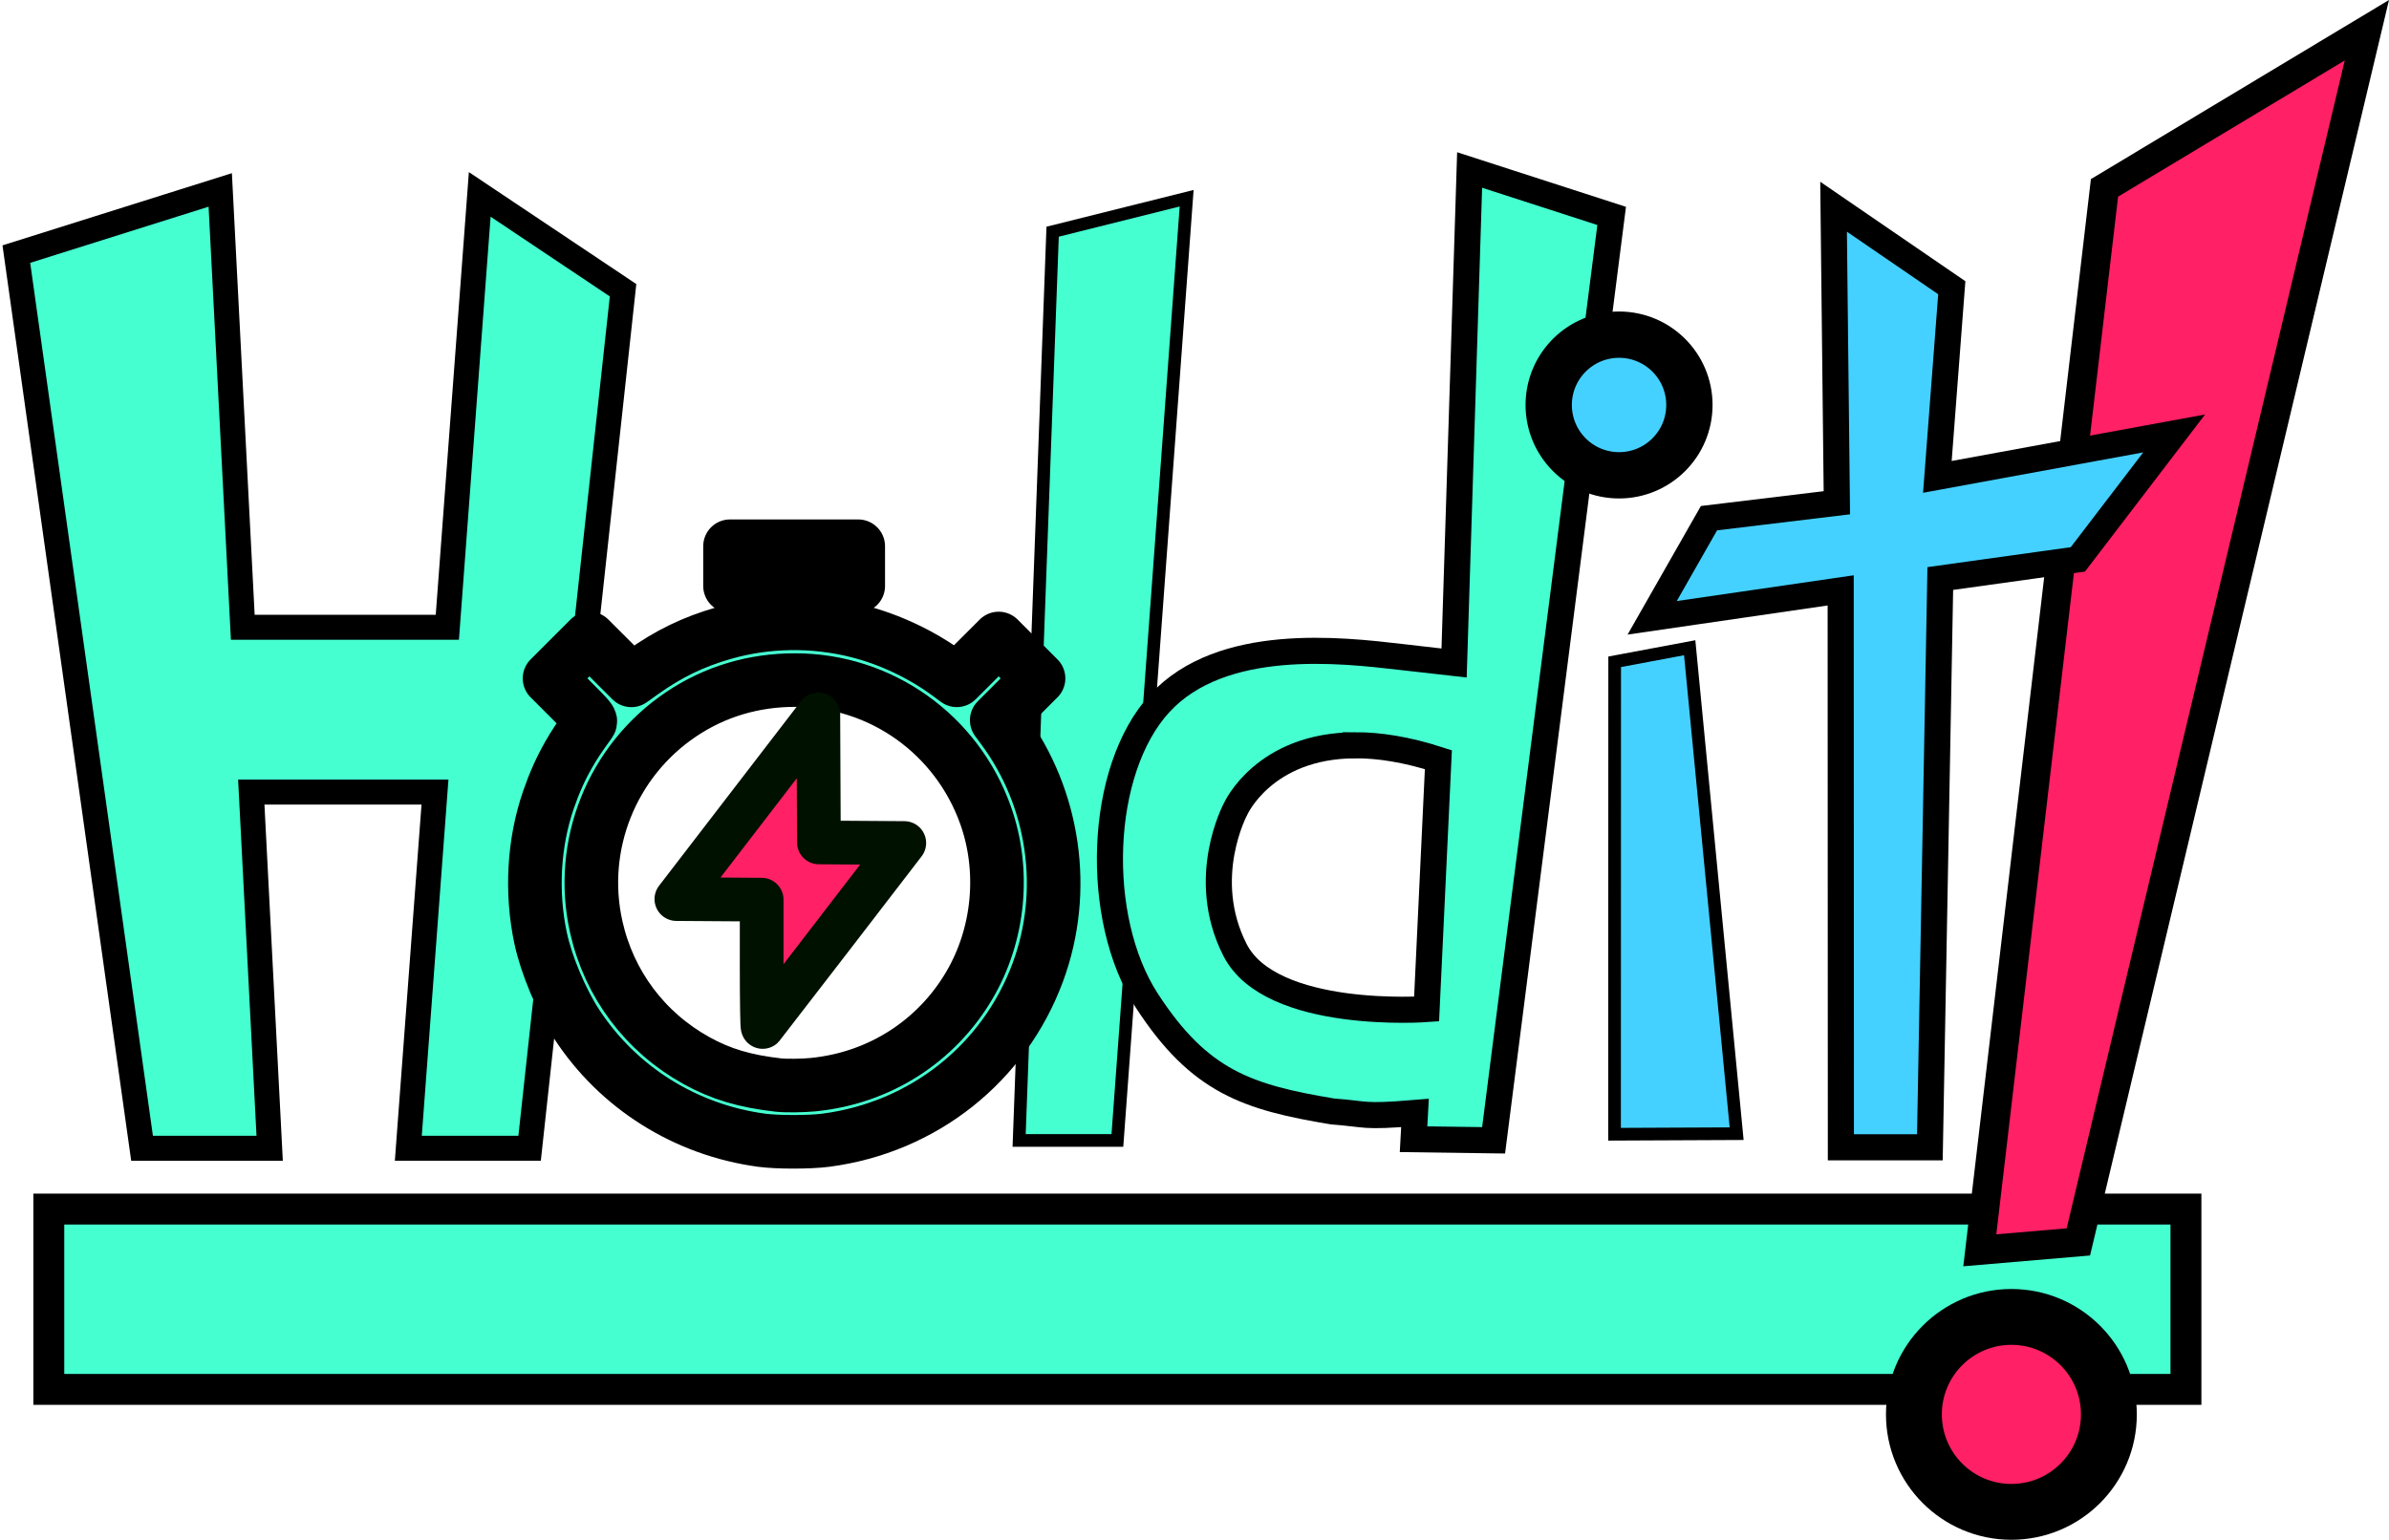 <?xml version="1.0" encoding="UTF-8" standalone="no"?>
<!-- Created with Inkscape (http://www.inkscape.org/) -->

<svg
   width="56.58mm"
   height="36.478mm"
   viewBox="0 0 56.58 36.478"
   version="1.1"
   id="svg5"
   inkscape:version="1.1.1 (3bf5ae0d25, 2021-09-20)"
   sodipodi:docname="holditLogoColorFixed.svg"
   xmlns:inkscape="http://www.inkscape.org/namespaces/inkscape"
   xmlns:sodipodi="http://sodipodi.sourceforge.net/DTD/sodipodi-0.dtd"
   xmlns="http://www.w3.org/2000/svg"
   xmlns:svg="http://www.w3.org/2000/svg">
  <sodipodi:namedview
     id="namedview7"
     pagecolor="#ffffff"
     bordercolor="#999999"
     borderopacity="1"
     inkscape:pageshadow="0"
     inkscape:pageopacity="0"
     inkscape:pagecheckerboard="0"
     inkscape:document-units="mm"
     showgrid="false"
     inkscape:zoom="3.5738276"
     inkscape:cx="68.973668"
     inkscape:cy="54.703254"
     inkscape:window-width="2560"
     inkscape:window-height="1417"
     inkscape:window-x="1912"
     inkscape:window-y="-8"
     inkscape:window-maximized="1"
     inkscape:current-layer="layer17"
     inkscape:object-nodes="false"
     inkscape:snap-object-midpoints="false"
     fit-margin-top="0"
     fit-margin-left="0"
     fit-margin-right="0"
     fit-margin-bottom="0" />
  <defs
     id="defs2">
    <inkscape:path-effect
       effect="bspline"
       id="path-effect1369"
       is_visible="true"
       lpeversion="1"
       weight="33.333"
       steps="2"
       helper_size="0"
       apply_no_weight="true"
       apply_with_weight="true"
       only_selected="false" />
    <inkscape:path-effect
       effect="bspline"
       id="path-effect1365"
       is_visible="true"
       lpeversion="1"
       weight="33.333"
       steps="2"
       helper_size="0"
       apply_no_weight="true"
       apply_with_weight="true"
       only_selected="false" />
    <inkscape:path-effect
       effect="bspline"
       id="path-effect1361"
       is_visible="true"
       lpeversion="1"
       weight="33.333"
       steps="2"
       helper_size="0"
       apply_no_weight="true"
       apply_with_weight="true"
       only_selected="false" />
    <inkscape:path-effect
       effect="spiro"
       id="path-effect3349"
       is_visible="true"
       lpeversion="1" />
    <inkscape:path-effect
       effect="bspline"
       id="path-effect2898"
       is_visible="true"
       lpeversion="1"
       weight="33.333"
       steps="2"
       helper_size="0"
       apply_no_weight="true"
       apply_with_weight="true"
       only_selected="false" />
    <inkscape:path-effect
       effect="bspline"
       id="path-effect2173"
       is_visible="true"
       lpeversion="1"
       weight="33.333"
       steps="2"
       helper_size="0"
       apply_no_weight="true"
       apply_with_weight="true"
       only_selected="false" />
    <inkscape:path-effect
       effect="spiro"
       id="path-effect15808"
       is_visible="true"
       lpeversion="1" />
    <inkscape:path-effect
       effect="spiro"
       id="path-effect14469"
       is_visible="true"
       lpeversion="1" />
    <inkscape:path-effect
       effect="spiro"
       id="path-effect14440"
       is_visible="true"
       lpeversion="1" />
    <inkscape:path-effect
       effect="spiro"
       id="path-effect14411"
       is_visible="true"
       lpeversion="1" />
    <inkscape:path-effect
       effect="spiro"
       id="path-effect14382"
       is_visible="true"
       lpeversion="1" />
    <inkscape:path-effect
       effect="spiro"
       id="path-effect14353"
       is_visible="true"
       lpeversion="1" />
    <inkscape:path-effect
       effect="spiro"
       id="path-effect14324"
       is_visible="true"
       lpeversion="1" />
    <inkscape:path-effect
       effect="spiro"
       id="path-effect14295"
       is_visible="true"
       lpeversion="1" />
    <inkscape:path-effect
       effect="spiro"
       id="path-effect14187"
       is_visible="true"
       lpeversion="1" />
    <inkscape:path-effect
       effect="spiro"
       id="path-effect13830"
       is_visible="true"
       lpeversion="1" />
    <inkscape:path-effect
       effect="bspline"
       id="path-effect11157"
       is_visible="true"
       lpeversion="1"
       weight="33.333"
       steps="2"
       helper_size="0"
       apply_no_weight="true"
       apply_with_weight="true"
       only_selected="false" />
    <inkscape:path-effect
       effect="bspline"
       id="path-effect10189"
       is_visible="true"
       lpeversion="1"
       weight="33.333"
       steps="2"
       helper_size="0"
       apply_no_weight="true"
       apply_with_weight="true"
       only_selected="false" />
    <inkscape:path-effect
       effect="bspline"
       id="path-effect10072"
       is_visible="true"
       lpeversion="1"
       weight="33.333"
       steps="2"
       helper_size="0"
       apply_no_weight="true"
       apply_with_weight="true"
       only_selected="false" />
    <inkscape:path-effect
       effect="bspline"
       id="path-effect9875"
       is_visible="true"
       lpeversion="1"
       weight="33.333"
       steps="2"
       helper_size="0"
       apply_no_weight="true"
       apply_with_weight="true"
       only_selected="false" />
    <clipPath
       clipPathUnits="userSpaceOnUse"
       id="clipPath5420">
      <path
         id="path5422"
         style="fill:#ff0000;fill-opacity:1;fill-rule:nonzero;stroke:none;stroke-width:0.265"
         d="m 56.77,125.49 v 38.076 H 94.514 V 125.49 H 76.06 c 0.002,0.531 0.006,1.11 0,1.497 -0.029,1.856 -0.104,3.712 -0.165,5.568 -0.012,0.375 -0.029,0.749 -0.037,1.124 -0.003,0.119 -0.004,0.239 -0.005,0.358 0.031,0.087 -0.01,0.255 0.008,0.355 0.002,0.008 -0.008,-0.015 -0.008,-0.024 -5.29e-4,-0.11 -5.29e-4,-0.221 0,-0.331 -0.011,-0.032 -0.032,-0.052 -0.069,-0.055 -0.508,-0.038 -1.017,-0.025 -1.525,0.005 0.104,0.187 0.208,0.374 0.307,0.563 1.607,0.146 2.928,0.294 1.278,0.396 -0.344,0.021 -0.688,0.056 -1.032,0.093 0.197,0.409 0.374,0.827 0.562,1.24 0.093,0.253 0.188,0.505 0.279,0.76 0.197,0.554 0.373,1.114 0.565,1.67 -0.314,-0.292 -0.628,-0.583 -0.943,-0.875 -0.856,-0.794 -1.028,-0.48 -0.955,0.232 0.222,0.363 0.443,0.726 0.667,1.088 0.389,0.653 0.791,1.297 1.166,1.958 0.51,0.898 1.002,1.806 1.491,2.715 0.764,1.419 1.065,2.013 1.708,3.49 0.132,0.305 0.256,0.614 0.364,0.928 0.08,0.234 0.138,0.474 0.204,0.713 0.645,0.451 0.546,0.627 0.081,0.672 0.071,0.889 -0.083,1.563 -2,1.921 -0.657,0.123 -1.079,-0.787 -1.619,-1.181 -0.811,-0.592 -0.69,-0.824 -0.155,-0.891 -0.242,-0.684 -0.735,-1.746 -0.964,-2.214 -0.273,-0.56 -0.569,-1.109 -0.865,-1.657 -1.435,-2.668 -1.181,-2.189 -2.564,-4.512 -0.614,-0.997 -1.217,-2 -1.842,-2.991 -0.011,-0.018 -0.023,-0.035 -0.034,-0.052 -0.019,0.025 -0.038,0.051 -0.057,0.076 -0.043,-0.061 -0.08,-0.111 -0.118,-0.165 -0.012,0.016 -0.025,0.032 -0.037,0.049 -0.021,0.028 -0.054,-0.045 -0.081,-0.068 -0.058,-0.051 -0.116,-0.101 -0.173,-0.152 -0.286,-0.256 -0.57,-0.515 -0.87,-0.755 -0.319,-0.277 -0.876,-0.753 -1.174,-1.043 -0.308,-0.3 -0.614,-0.604 -0.904,-0.921 -0.193,-0.211 -0.366,-0.44 -0.544,-0.665 -0.904,-1.148 -0.807,-1.037 -1.588,-2.136 -0.33,-0.459 -0.658,-0.92 -0.991,-1.377 -0.319,-0.438 -1.186,-1.592 -1.457,-1.947 -0.684,-0.894 -0.387,-0.45 -1.149,-1.496 -0.06,-0.083 -0.111,-0.172 -0.166,-0.259 -0.4,-0.622 -0.591,-1.2 -0.627,-1.702 z m 23.232,24.138 c -0.015,-0.189 -0.039,-0.387 -0.06,-0.594 -0.007,-0.026 -0.014,-0.052 -0.021,-0.079 -0.052,-0.037 -0.102,-0.072 -0.164,-0.113 -0.51,-0.329 -0.942,-1.138 -1.531,-0.989 -1.856,0.471 -2.07,0.927 -1.966,1.618 0.907,-0.099 2.906,0.237 3.742,0.156 z M 69.106,125.49 c 0.033,0.038 0.065,0.078 0.098,0.118 0.011,-0.03 0.033,-0.085 0.046,-0.118 z" />
    </clipPath>
    <clipPath
       clipPathUnits="userSpaceOnUse"
       id="clipPath11029">
      <path
         id="path11031"
         style="fill:#ff0000;fill-opacity:1;fill-rule:nonzero;stroke:none;stroke-width:0.265"
         d="m 55.784,125.228 v 40.349 H 96.133 V 125.228 H 76.376 c 0.158,0.916 0.32,1.831 0.414,2.757 0.023,0.222 0.033,0.446 0.05,0.669 -0.006,0.477 0.012,0.828 0.011,1.322 0.003,0.155 -0.004,0.309 -0.011,0.463 -0.097,1.993 -0.858,1.616 -1.769,0.698 -0.008,0.016 -0.017,0.031 -0.025,0.047 v 5.3e-4 c -0.05,0.695 -0.597,0.822 -0.826,0.439 -0.084,0.046 -0.17,0.085 -0.257,0.119 -0.061,0.044 -0.134,0.068 -0.212,0.068 -0.572,0.153 -1.178,0.051 -1.703,-0.31 -0.014,0.037 -0.027,0.077 -0.041,0.113 -0.017,0.076 -0.043,0.141 -0.078,0.197 -0.106,0.257 -0.217,0.481 -0.331,0.662 0.664,0.389 0.683,0.655 -0.717,0.648 -0.75,-0.004 -1.505,0.049 -2.256,0.059 -0.248,0.392 -0.69,0.824 -1.413,1.333 -0.502,0.354 -1.178,0.241 -1.822,0.017 -0.314,0.406 -0.711,0.353 -1.268,-0.593 -0.278,-0.215 -0.531,-0.523 -0.531,-0.786 -0.203,-0.32 -0.397,-0.65 -0.443,-0.731 -0.147,-0.259 -0.295,-0.518 -0.432,-0.782 -0.109,-0.09 -0.216,-0.18 -0.322,-0.271 -1.508,-1.293 -1.183,-0.96 -2.037,-1.993 -1.366,-1.653 -1.474,-3.192 -0.899,-4.147 z m 7.807,7.923 c 0.165,0.26 0.336,0.515 0.439,0.624 -0.009,-0.016 -0.018,-0.031 -0.027,-0.048 -0.136,-0.252 -0.271,-0.489 -0.384,-0.719 -0.019,0.045 -0.028,0.093 -0.028,0.143 z m 0.439,0.624 c 0.031,0.056 0.062,0.111 0.091,0.162 0.088,0.069 0.179,0.128 0.265,0.173 -0.123,-0.107 -0.244,-0.216 -0.357,-0.335 z m 1.36,0.754 c 0.143,-0.184 0.268,-0.463 0.383,-0.795 -0.3,0.194 -0.596,0.391 -0.877,0.603 0.16,0.068 0.326,0.134 0.494,0.193 z m 0.383,-0.795 c 0.098,-0.064 0.197,-0.127 0.296,-0.19 -0.064,-0.027 -0.131,-0.06 -0.204,-0.098 -0.03,0.099 -0.061,0.196 -0.092,0.288 z m 3.588,-2.496 c -0.019,0.065 -0.039,0.13 -0.064,0.198 0.075,0.031 0.146,0.061 0.221,0.091 -0.046,-0.101 -0.098,-0.197 -0.158,-0.289 z m 0.675,0.502 v 5.3e-4 c 0.012,0.005 0.022,0.01 0.034,0.015 -0.002,-0.004 -0.003,-0.006 -0.005,-0.01 -0.009,-0.001 -0.02,-0.003 -0.029,-0.005 z m -3.777,0.233 c -0.127,0.503 -0.254,1.015 -0.392,1.466 0.09,0.02 0.18,0.041 0.27,0.062 0.242,-0.154 0.484,-0.309 0.721,-0.468 -0.135,-0.118 -0.196,-0.365 -0.303,-0.522 -0.063,-0.093 -0.109,-0.196 -0.163,-0.295 -0.087,-0.158 -0.098,-0.182 -0.132,-0.243 z" />
    </clipPath>
    <clipPath
       clipPathUnits="userSpaceOnUse"
       id="clipPath11039">
      <path
         id="path11041"
         style="fill:#ff0000;fill-opacity:1;fill-rule:nonzero;stroke:none;stroke-width:0.265"
         d="m 72.576,128.699 -0.775,5.3e-4 v 0.535 c 0.015,-0.013 0.033,-0.029 0.044,-0.039 0.074,-0.061 0.154,-0.114 0.233,-0.169 0.329,-0.23 0.246,-0.177 0.496,-0.322 5.29e-4,-0.002 0.001,-0.004 0.002,-0.006 z m 2.662,5.3e-4 c 8e-6,7.9e-4 -8e-6,0.002 0,0.003 -2.62e-4,0.004 -1.75e-4,0.008 -5.29e-4,0.012 0.011,0.074 0.006,0.158 0.005,0.231 -0.001,0.028 -0.003,0.056 -0.006,0.084 -1e-5,0.005 3e-6,0.009 0,0.014 -1.8e-5,0.011 5.29e-4,0.023 0,0.035 -0.002,0.031 -0.004,0.062 -0.006,0.093 -0.002,0.018 -0.004,0.037 -0.007,0.055 -0.009,0.061 -0.014,0.092 -0.023,0.149 -0.002,0.012 -0.004,0.025 -0.006,0.037 2.65e-4,0.027 2.65e-4,0.054 -5.29e-4,0.081 -0.001,0.029 -0.012,0.092 -0.016,0.119 -0.002,0.013 -0.006,0.026 -0.007,0.039 0.001,-0.004 0.004,-0.018 0.006,-0.024 2.65e-4,-0.002 0.001,-0.005 0.001,-0.004 -0.002,0.071 -0.007,0.142 -0.014,0.213 1.22e-4,0.017 9.8e-5,0.026 5.29e-4,0.068 2.25e-4,0.029 0.002,0.058 -5.29e-4,0.086 -0.004,0.057 -0.011,0.113 -0.019,0.17 -0.016,0.079 -0.019,0.091 -0.022,0.109 2.64e-4,0.009 7.94e-4,0.018 0.001,0.027 7.94e-4,0.029 0.001,0.057 0.002,0.086 0.002,0.041 0.001,0.082 -0.002,0.123 0.002,0.052 0.003,0.105 0.003,0.157 -1.56e-4,0.003 -1.59e-4,0.003 -5.29e-4,0.006 0.002,-2.1e-4 7.93e-4,0.003 -5.3e-4,0.008 -7.93e-4,0.017 -0.001,0.033 -0.003,0.043 h 4.005 v -2.019 z m -0.044,0.665 c -1.48e-4,0.012 1.32e-4,0.025 5.29e-4,0.037 2.51e-4,-0.002 1.54e-4,-0.004 5.29e-4,-0.006 -2.62e-4,-0.01 -7.93e-4,-0.041 -0.001,-0.031 z" />
    </clipPath>
    <clipPath
       clipPathUnits="userSpaceOnUse"
       id="clipPath11039-1">
      <path
         id="path11041-0"
         style="fill:#ff0000;fill-opacity:1;fill-rule:nonzero;stroke:none;stroke-width:0.265"
         d="m 72.576,128.699 -0.775,5.3e-4 v 0.535 c 0.015,-0.013 0.033,-0.029 0.044,-0.039 0.074,-0.061 0.154,-0.114 0.233,-0.169 0.329,-0.23 0.246,-0.177 0.496,-0.322 5.29e-4,-0.002 0.001,-0.004 0.002,-0.006 z m 2.662,5.3e-4 c 8e-6,7.9e-4 -8e-6,0.002 0,0.003 -2.62e-4,0.004 -1.75e-4,0.008 -5.29e-4,0.012 0.011,0.074 0.006,0.158 0.005,0.231 -0.001,0.028 -0.003,0.056 -0.006,0.084 -1e-5,0.005 3e-6,0.009 0,0.014 -1.8e-5,0.011 5.29e-4,0.023 0,0.035 -0.002,0.031 -0.004,0.062 -0.006,0.093 -0.002,0.018 -0.004,0.037 -0.007,0.055 -0.009,0.061 -0.014,0.092 -0.023,0.149 -0.002,0.012 -0.004,0.025 -0.006,0.037 2.65e-4,0.027 2.65e-4,0.054 -5.29e-4,0.081 -0.001,0.029 -0.012,0.092 -0.016,0.119 -0.002,0.013 -0.006,0.026 -0.007,0.039 0.001,-0.004 0.004,-0.018 0.006,-0.024 2.65e-4,-0.002 0.001,-0.005 0.001,-0.004 -0.002,0.071 -0.007,0.142 -0.014,0.213 1.22e-4,0.017 9.8e-5,0.026 5.29e-4,0.068 2.25e-4,0.029 0.002,0.058 -5.29e-4,0.086 -0.004,0.057 -0.011,0.113 -0.019,0.17 -0.016,0.079 -0.019,0.091 -0.022,0.109 2.64e-4,0.009 7.94e-4,0.018 0.001,0.027 7.94e-4,0.029 0.001,0.057 0.002,0.086 0.002,0.041 0.001,0.082 -0.002,0.123 0.002,0.052 0.003,0.105 0.003,0.157 -1.56e-4,0.003 -1.59e-4,0.003 -5.29e-4,0.006 0.002,-2.1e-4 7.93e-4,0.003 -5.3e-4,0.008 -7.93e-4,0.017 -0.001,0.033 -0.003,0.043 h 4.005 v -2.019 z m -0.044,0.665 c -1.48e-4,0.012 1.32e-4,0.025 5.29e-4,0.037 2.51e-4,-0.002 1.54e-4,-0.004 5.29e-4,-0.006 -2.62e-4,-0.01 -7.93e-4,-0.041 -0.001,-0.031 z" />
    </clipPath>
    <clipPath
       clipPathUnits="userSpaceOnUse"
       id="clipPath15678">
      <path
         id="path15680"
         style="fill:#ff0000;fill-opacity:1;fill-rule:nonzero;stroke:none;stroke-width:0.265"
         d="m 55.729,125.309 v 40.118 H 96.318 V 125.309 H 75.649 c -0.018,1.03 -0.329,2.029 -0.52,3.037 0.006,0.029 0.006,0.031 0.014,0.066 0.399,1.696 -1.2,0.069 -2.102,-0.416 -0.085,-0.006 -0.171,-0.013 -0.255,-0.022 -0.096,-0.01 -0.178,-0.016 -0.248,-0.019 -0.017,0.098 -0.032,0.178 -0.042,0.251 0.99,0.497 4.214,1.538 2.356,1.376 -0.737,-0.064 -1.497,0.005 -2.21,-0.193 -0.156,-0.043 -0.116,-0.303 -0.15,-0.461 -0.023,-0.106 -0.024,-0.216 -0.023,-0.325 5.29e-4,-0.086 0.003,-0.154 0.008,-0.215 -0.012,-0.07 -0.024,-0.141 -0.037,-0.211 -0.01,-0.005 -0.02,-0.011 -0.029,-0.015 0.002,0.047 0.004,0.092 0.013,0.141 -0.01,-0.035 -0.019,-0.07 -0.029,-0.104 -0.001,-0.015 -0.002,-0.031 -0.003,-0.046 -0.192,-0.108 -0.235,-0.18 -0.039,-0.194 -0.022,-0.053 -0.044,-0.106 -0.063,-0.16 -0.021,-0.061 -0.069,-0.125 -0.052,-0.188 0.005,-0.02 0.011,-0.041 0.017,-0.061 -0.128,-0.239 -0.226,-0.495 -0.261,-0.765 -0.006,-0.052 -0.019,-0.105 -0.019,-0.158 2.9e-5,-0.008 0.02,0.025 0.019,0.017 -0.044,-0.268 -0.084,-0.329 -0.196,-0.603 -0.187,-0.459 -0.076,-0.267 -0.384,-0.643 v -5.3e-4 c -0.023,-0.029 -0.045,-0.057 -0.067,-0.086 z m 16.768,2.897 c -0.012,-0.006 -0.021,-0.011 -0.032,-0.017 0.008,0.015 0.017,0.031 0.024,0.046 0.005,0.011 -0.009,-0.012 -0.024,-0.039 0.002,0.043 0.009,0.095 0.016,0.148 0.004,-0.048 0.009,-0.094 0.015,-0.14 z m -0.032,-0.009 c -9e-5,-0.003 6.7e-5,-0.005 0,-0.008 -7.6e-5,-4e-5 7.4e-5,-5.3e-4 0,-5.3e-4 -0.002,-0.001 -0.004,-0.002 -0.006,-0.003 0.002,0.004 0.003,0.006 0.006,0.011 z m 0.074,-0.242 c 0.003,-0.015 0.004,-0.025 0.007,-0.041 1.64e-4,-8e-4 2.65e-4,-0.002 5.3e-4,-0.003 -0.013,0.011 -0.024,0.027 -0.035,0.043 0.01,2.6e-4 0.016,0 0.027,5.3e-4 z m 0.167,-1.806 c -0.032,0.005 -0.15,0.157 -0.198,0.216 -0.302,0.373 -0.19,0.498 -0.248,1.096 0.004,0.008 0.008,0.015 0.012,0.023 0.132,-0.442 0.342,-0.862 0.44,-1.313 0.004,-0.017 5.29e-4,-0.024 -0.007,-0.022 z m -0.345,1.584 c -0.001,0.026 -5.29e-4,0.073 0.003,0.096 0.004,0.022 0.008,0.044 0.012,0.066 -0.003,-0.051 -0.007,-0.103 -0.011,-0.154 -0.001,-0.002 -0.003,-0.005 -0.005,-0.007 z m 0.063,0.569 c 0.013,0.045 0.026,0.091 0.037,0.136 0.009,0.035 -0.024,-0.07 -0.032,-0.105 -0.002,-0.011 -0.004,-0.021 -0.006,-0.031 z" />
    </clipPath>
    <clipPath
       clipPathUnits="userSpaceOnUse"
       id="clipPath15688">
      <path
         id="path15690"
         style="fill:#ff0000;fill-opacity:1;fill-rule:nonzero;stroke:none;stroke-width:0.265"
         d="m 75.538,126.394 c -0.039,0.224 -0.084,0.447 -0.133,0.67 v 0.124 h 0.794 v -0.794 z" />
    </clipPath>
    <clipPath
       clipPathUnits="userSpaceOnUse"
       id="clipPath15698">
      <path
         id="path15700"
         style="fill:#ff0000;fill-opacity:1;fill-rule:nonzero;stroke:none;stroke-width:0.265"
         d="m 75.644,126.948 v 1.754 h 0.265 v -1.754 z" />
    </clipPath>
    <clipPath
       clipPathUnits="userSpaceOnUse"
       id="clipPath11039-8">
      <path
         id="path11041-8"
         style="fill:#ff0000;fill-opacity:1;fill-rule:nonzero;stroke:none;stroke-width:0.265"
         d="m 72.576,128.699 -0.775,5.3e-4 v 0.535 c 0.015,-0.013 0.033,-0.029 0.044,-0.039 0.074,-0.061 0.154,-0.114 0.233,-0.169 0.329,-0.23 0.246,-0.177 0.496,-0.322 5.29e-4,-0.002 0.001,-0.004 0.002,-0.006 z m 2.662,5.3e-4 c 8e-6,7.9e-4 -8e-6,0.002 0,0.003 -2.62e-4,0.004 -1.75e-4,0.008 -5.29e-4,0.012 0.011,0.074 0.006,0.158 0.005,0.231 -0.001,0.028 -0.003,0.056 -0.006,0.084 -1e-5,0.005 3e-6,0.009 0,0.014 -1.8e-5,0.011 5.29e-4,0.023 0,0.035 -0.002,0.031 -0.004,0.062 -0.006,0.093 -0.002,0.018 -0.004,0.037 -0.007,0.055 -0.009,0.061 -0.014,0.092 -0.023,0.149 -0.002,0.012 -0.004,0.025 -0.006,0.037 2.65e-4,0.027 2.65e-4,0.054 -5.29e-4,0.081 -0.001,0.029 -0.012,0.092 -0.016,0.119 -0.002,0.013 -0.006,0.026 -0.007,0.039 0.001,-0.004 0.004,-0.018 0.006,-0.024 2.65e-4,-0.002 0.001,-0.005 0.001,-0.004 -0.002,0.071 -0.007,0.142 -0.014,0.213 1.22e-4,0.017 9.8e-5,0.026 5.29e-4,0.068 2.25e-4,0.029 0.002,0.058 -5.29e-4,0.086 -0.004,0.057 -0.011,0.113 -0.019,0.17 -0.016,0.079 -0.019,0.091 -0.022,0.109 2.64e-4,0.009 7.94e-4,0.018 0.001,0.027 7.94e-4,0.029 0.001,0.057 0.002,0.086 0.002,0.041 0.001,0.082 -0.002,0.123 0.002,0.052 0.003,0.105 0.003,0.157 -1.56e-4,0.003 -1.59e-4,0.003 -5.29e-4,0.006 0.002,-2.1e-4 7.93e-4,0.003 -5.3e-4,0.008 -7.93e-4,0.017 -0.001,0.033 -0.003,0.043 h 4.005 v -2.019 z m -0.044,0.665 c -1.48e-4,0.012 1.32e-4,0.025 5.29e-4,0.037 2.51e-4,-0.002 1.54e-4,-0.004 5.29e-4,-0.006 -2.62e-4,-0.01 -7.93e-4,-0.041 -0.001,-0.031 z" />
    </clipPath>
    <clipPath
       clipPathUnits="userSpaceOnUse"
       id="clipPath11039-1-3">
      <path
         id="path11041-0-5"
         style="fill:#ff0000;fill-opacity:1;fill-rule:nonzero;stroke:none;stroke-width:0.265"
         d="m 72.576,128.699 -0.775,5.3e-4 v 0.535 c 0.015,-0.013 0.033,-0.029 0.044,-0.039 0.074,-0.061 0.154,-0.114 0.233,-0.169 0.329,-0.23 0.246,-0.177 0.496,-0.322 5.29e-4,-0.002 0.001,-0.004 0.002,-0.006 z m 2.662,5.3e-4 c 8e-6,7.9e-4 -8e-6,0.002 0,0.003 -2.62e-4,0.004 -1.75e-4,0.008 -5.29e-4,0.012 0.011,0.074 0.006,0.158 0.005,0.231 -0.001,0.028 -0.003,0.056 -0.006,0.084 -1e-5,0.005 3e-6,0.009 0,0.014 -1.8e-5,0.011 5.29e-4,0.023 0,0.035 -0.002,0.031 -0.004,0.062 -0.006,0.093 -0.002,0.018 -0.004,0.037 -0.007,0.055 -0.009,0.061 -0.014,0.092 -0.023,0.149 -0.002,0.012 -0.004,0.025 -0.006,0.037 2.65e-4,0.027 2.65e-4,0.054 -5.29e-4,0.081 -0.001,0.029 -0.012,0.092 -0.016,0.119 -0.002,0.013 -0.006,0.026 -0.007,0.039 0.001,-0.004 0.004,-0.018 0.006,-0.024 2.65e-4,-0.002 0.001,-0.005 0.001,-0.004 -0.002,0.071 -0.007,0.142 -0.014,0.213 1.22e-4,0.017 9.8e-5,0.026 5.29e-4,0.068 2.25e-4,0.029 0.002,0.058 -5.29e-4,0.086 -0.004,0.057 -0.011,0.113 -0.019,0.17 -0.016,0.079 -0.019,0.091 -0.022,0.109 2.64e-4,0.009 7.94e-4,0.018 0.001,0.027 7.94e-4,0.029 0.001,0.057 0.002,0.086 0.002,0.041 0.001,0.082 -0.002,0.123 0.002,0.052 0.003,0.105 0.003,0.157 -1.56e-4,0.003 -1.59e-4,0.003 -5.29e-4,0.006 0.002,-2.1e-4 7.93e-4,0.003 -5.3e-4,0.008 -7.93e-4,0.017 -0.001,0.033 -0.003,0.043 h 4.005 v -2.019 z m -0.044,0.665 c -1.48e-4,0.012 1.32e-4,0.025 5.29e-4,0.037 2.51e-4,-0.002 1.54e-4,-0.004 5.29e-4,-0.006 -2.62e-4,-0.01 -7.93e-4,-0.041 -0.001,-0.031 z" />
    </clipPath>
  </defs>
  <g
     inkscape:groupmode="layer"
     id="layer2"
     inkscape:label="text"
     style="display:inline"
     transform="translate(-37.576,-158.758)" />
  <g
     inkscape:groupmode="layer"
     id="layer17"
     inkscape:label="timer 3"
     transform="translate(-37.576,-158.758)"
     style="display:inline">
    <g
       id="g179600">
      <rect
         style="display:inline;fill:#45ffd1;fill-opacity:1;stroke:#000000;stroke-width:0.732;stroke-miterlimit:4;stroke-dasharray:none;stroke-opacity:1;paint-order:stroke markers fill"
         id="rect7411"
         width="50.615"
         height="4.272"
         x="38.732"
         y="187.401" />
      <path
         style="display:inline;fill:#ff2065;fill-opacity:1;stroke:#000000;stroke-width:0.688;stroke-linecap:butt;stroke-linejoin:miter;stroke-miterlimit:4;stroke-dasharray:none;stroke-opacity:1"
         d="m 87.418,163.209 6.214,-3.735 -6.833,28.705 -2.334,0.199 z"
         id="path14212"
         sodipodi:nodetypes="ccccc" />
      <path
         style="display:inline;fill:#45ffd1;fill-opacity:1;stroke:#000000;stroke-width:0.3;stroke-linecap:butt;stroke-linejoin:miter;stroke-miterlimit:4;stroke-dasharray:none;stroke-opacity:1"
         d="m 62.506,164.247 3.174,-0.793 -1.64,22.321 h -2.327 z"
         id="path1922" />
      <path
         id="path1514"
         style="display:inline;fill:#45ffd1;fill-opacity:1;stroke:#000000;stroke-width:2.234;stroke-linecap:butt;stroke-linejoin:miter;stroke-miterlimit:4;stroke-dasharray:none;stroke-opacity:1"
         d="m 161.48,616.066 -18.223,5.736 11.236,79.938 h 11.404 l -1.643,-31.846 h 16.418 l -2.383,31.842 h 10.84 l 8.352,-76.703 -12.809,-8.568 -2.896,38.699 h -18.281 z"
         transform="matrix(0.265,0,0,0.265,6.4583334e-7,-1.0416666e-6)" />
      <path
         id="path2171"
         style="display:inline;fill:#45ffd1;fill-opacity:1;stroke:#000000;stroke-width:0.618;stroke-linecap:butt;stroke-linejoin:miter;stroke-miterlimit:4;stroke-dasharray:none;stroke-opacity:1"
         d="m 72.382,162.785 -0.368,11.681 c -0.172,-0.018 -0.511,-0.058 -1.268,-0.146 -1.412,-0.164 -4.235,-0.492 -5.7,1.097 -1.464,1.589 -1.57,5.094 -0.314,7.038 1.256,1.943 2.407,2.299 4.405,2.634 0.829,0.06 0.679,0.14 1.951,0.035 l -0.034,0.622 1.896,0.026 2.796,-21.899 z m -2.703,13.628 c 0.553,-5.3e-4 1.202,0.097 1.963,0.342 l -0.279,5.908 c 0,0 -3.687,0.272 -4.538,-1.402 -0.87,-1.71 0.015,-3.34 0.015,-3.34 0,0 0.671,-1.505 2.839,-1.507 z"
         sodipodi:nodetypes="ccccsccccccsccccss" />
      <path
         style="display:inline;fill:#45d1ff;fill-opacity:1;stroke:#000000;stroke-width:0.3;stroke-linecap:butt;stroke-linejoin:miter;stroke-miterlimit:4;stroke-dasharray:none;stroke-opacity:1"
         d="m 75.814,185.628 0.003,-11.192 1.777,-0.333 1.112,11.512 z"
         id="path9616"
         sodipodi:nodetypes="ccccc" />
      <circle
         style="display:inline;fill:#45d1ff;fill-opacity:1;stroke:#000000;stroke-width:1.097;stroke-miterlimit:4;stroke-dasharray:none;stroke-opacity:1;paint-order:stroke markers fill"
         id="path9753"
         cx="75.921"
         cy="168.352"
         r="1.666" />
      <path
         id="path13164"
         style="display:inline;fill:#45d1ff;fill-opacity:1;stroke:#000000;stroke-width:2.334;stroke-linecap:butt;stroke-linejoin:miter;stroke-miterlimit:4;stroke-dasharray:none;stroke-opacity:1"
         d="m 305.666,617.568 0.293,26.463 -11.428,1.379 -5.077,8.907 16.847,-2.452 0.018,49.787 h 7.954 l 0.93,-50.848 12.296,-1.712 8.604,-11.257 -21.161,3.883 1.288,-16.91 z"
         transform="matrix(0.265,0,0,0.265,6.4583334e-7,-1.0416666e-6)"
         sodipodi:nodetypes="ccccccccccccc" />
      <circle
         style="display:inline;fill:#ff2065;fill-opacity:1;stroke:#000000;stroke-width:1.323;stroke-miterlimit:4;stroke-dasharray:none;stroke-opacity:1;paint-order:stroke markers fill"
         id="path15007"
         cx="85.213"
         cy="192.265"
         r="2.309" />
      <path
         id="path86270"
         style="fill:#45ffd1;fill-opacity:1;stroke:#000000;stroke-width:4.79;stroke-linejoin:round;stroke-miterlimit:4;stroke-dasharray:none;stroke-opacity:1;paint-order:stroke markers fill"
         d="m 207.039,647.918 v 1.775 1.777 h 5.729 5.73 v -1.777 -1.775 h -5.73 z m 5.367,6.896 c -2.025,0.031 -4.039,0.324 -5.975,0.883 -2.695,0.777 -4.893,1.845 -7.219,3.504 l -0.992,0.707 -1.873,-1.871 -1.873,-1.871 -1.781,1.781 -1.783,1.783 1.877,1.877 c 1.751,1.754 1.866,1.891 1.732,2.076 -1.011,1.403 -1.363,1.932 -1.881,2.834 -0.726,1.265 -1.298,2.54 -1.826,4.072 -1.324,3.84 -1.574,8.293 -0.693,12.396 0.509,2.37 1.841,5.544 3.205,7.639 3.701,5.682 9.721,9.469 16.523,10.393 1.401,0.191 4.297,0.191 5.748,0.002 8.721,-1.136 15.951,-6.87 18.963,-15.041 2.67,-7.243 1.481,-15.521 -3.119,-21.742 l -0.564,-0.764 1.869,-1.871 1.869,-1.871 -1.783,-1.783 -1.781,-1.781 -1.871,1.869 -1.871,1.869 -0.742,-0.549 c -2.376,-1.754 -5.268,-3.122 -8.117,-3.84 -1.979,-0.499 -4.016,-0.732 -6.041,-0.701 z m 0.457,5.07 c 7.654,0.007 14.453,4.845 17.025,12.111 1.753,4.951 1.205,10.65 -1.461,15.18 -2.958,5.027 -8.047,8.276 -13.893,8.869 v 0.002 c -0.976,0.098 -2.499,0.116 -3.18,0.039 -3,-0.342 -5.132,-0.977 -7.301,-2.178 -4.609,-2.552 -7.82,-6.834 -8.969,-11.957 -1.632,-7.277 1.379,-14.829 7.578,-19.004 3.009,-2.026 6.474,-3.066 10.199,-3.062 z"
         transform="scale(0.265)" />
      <path
         style="fill:#ff2065;fill-opacity:1;stroke:#001100;stroke-width:1.035;stroke-linejoin:round;stroke-miterlimit:4;stroke-dasharray:none;stroke-opacity:1;paint-order:stroke markers fill"
         d="m 55.615,181.591 v -1.52 l -1.01,-0.007 -1.01,-0.007 1.681,-2.187 1.681,-2.187 0.007,1.516 0.007,1.516 1.011,0.007 1.011,0.007 -1.665,2.166 c -0.916,1.192 -1.676,2.178 -1.689,2.192 -0.014,0.015 -0.024,-0.606 -0.024,-1.495 z"
         id="path86884" />
    </g>
  </g>
</svg>
